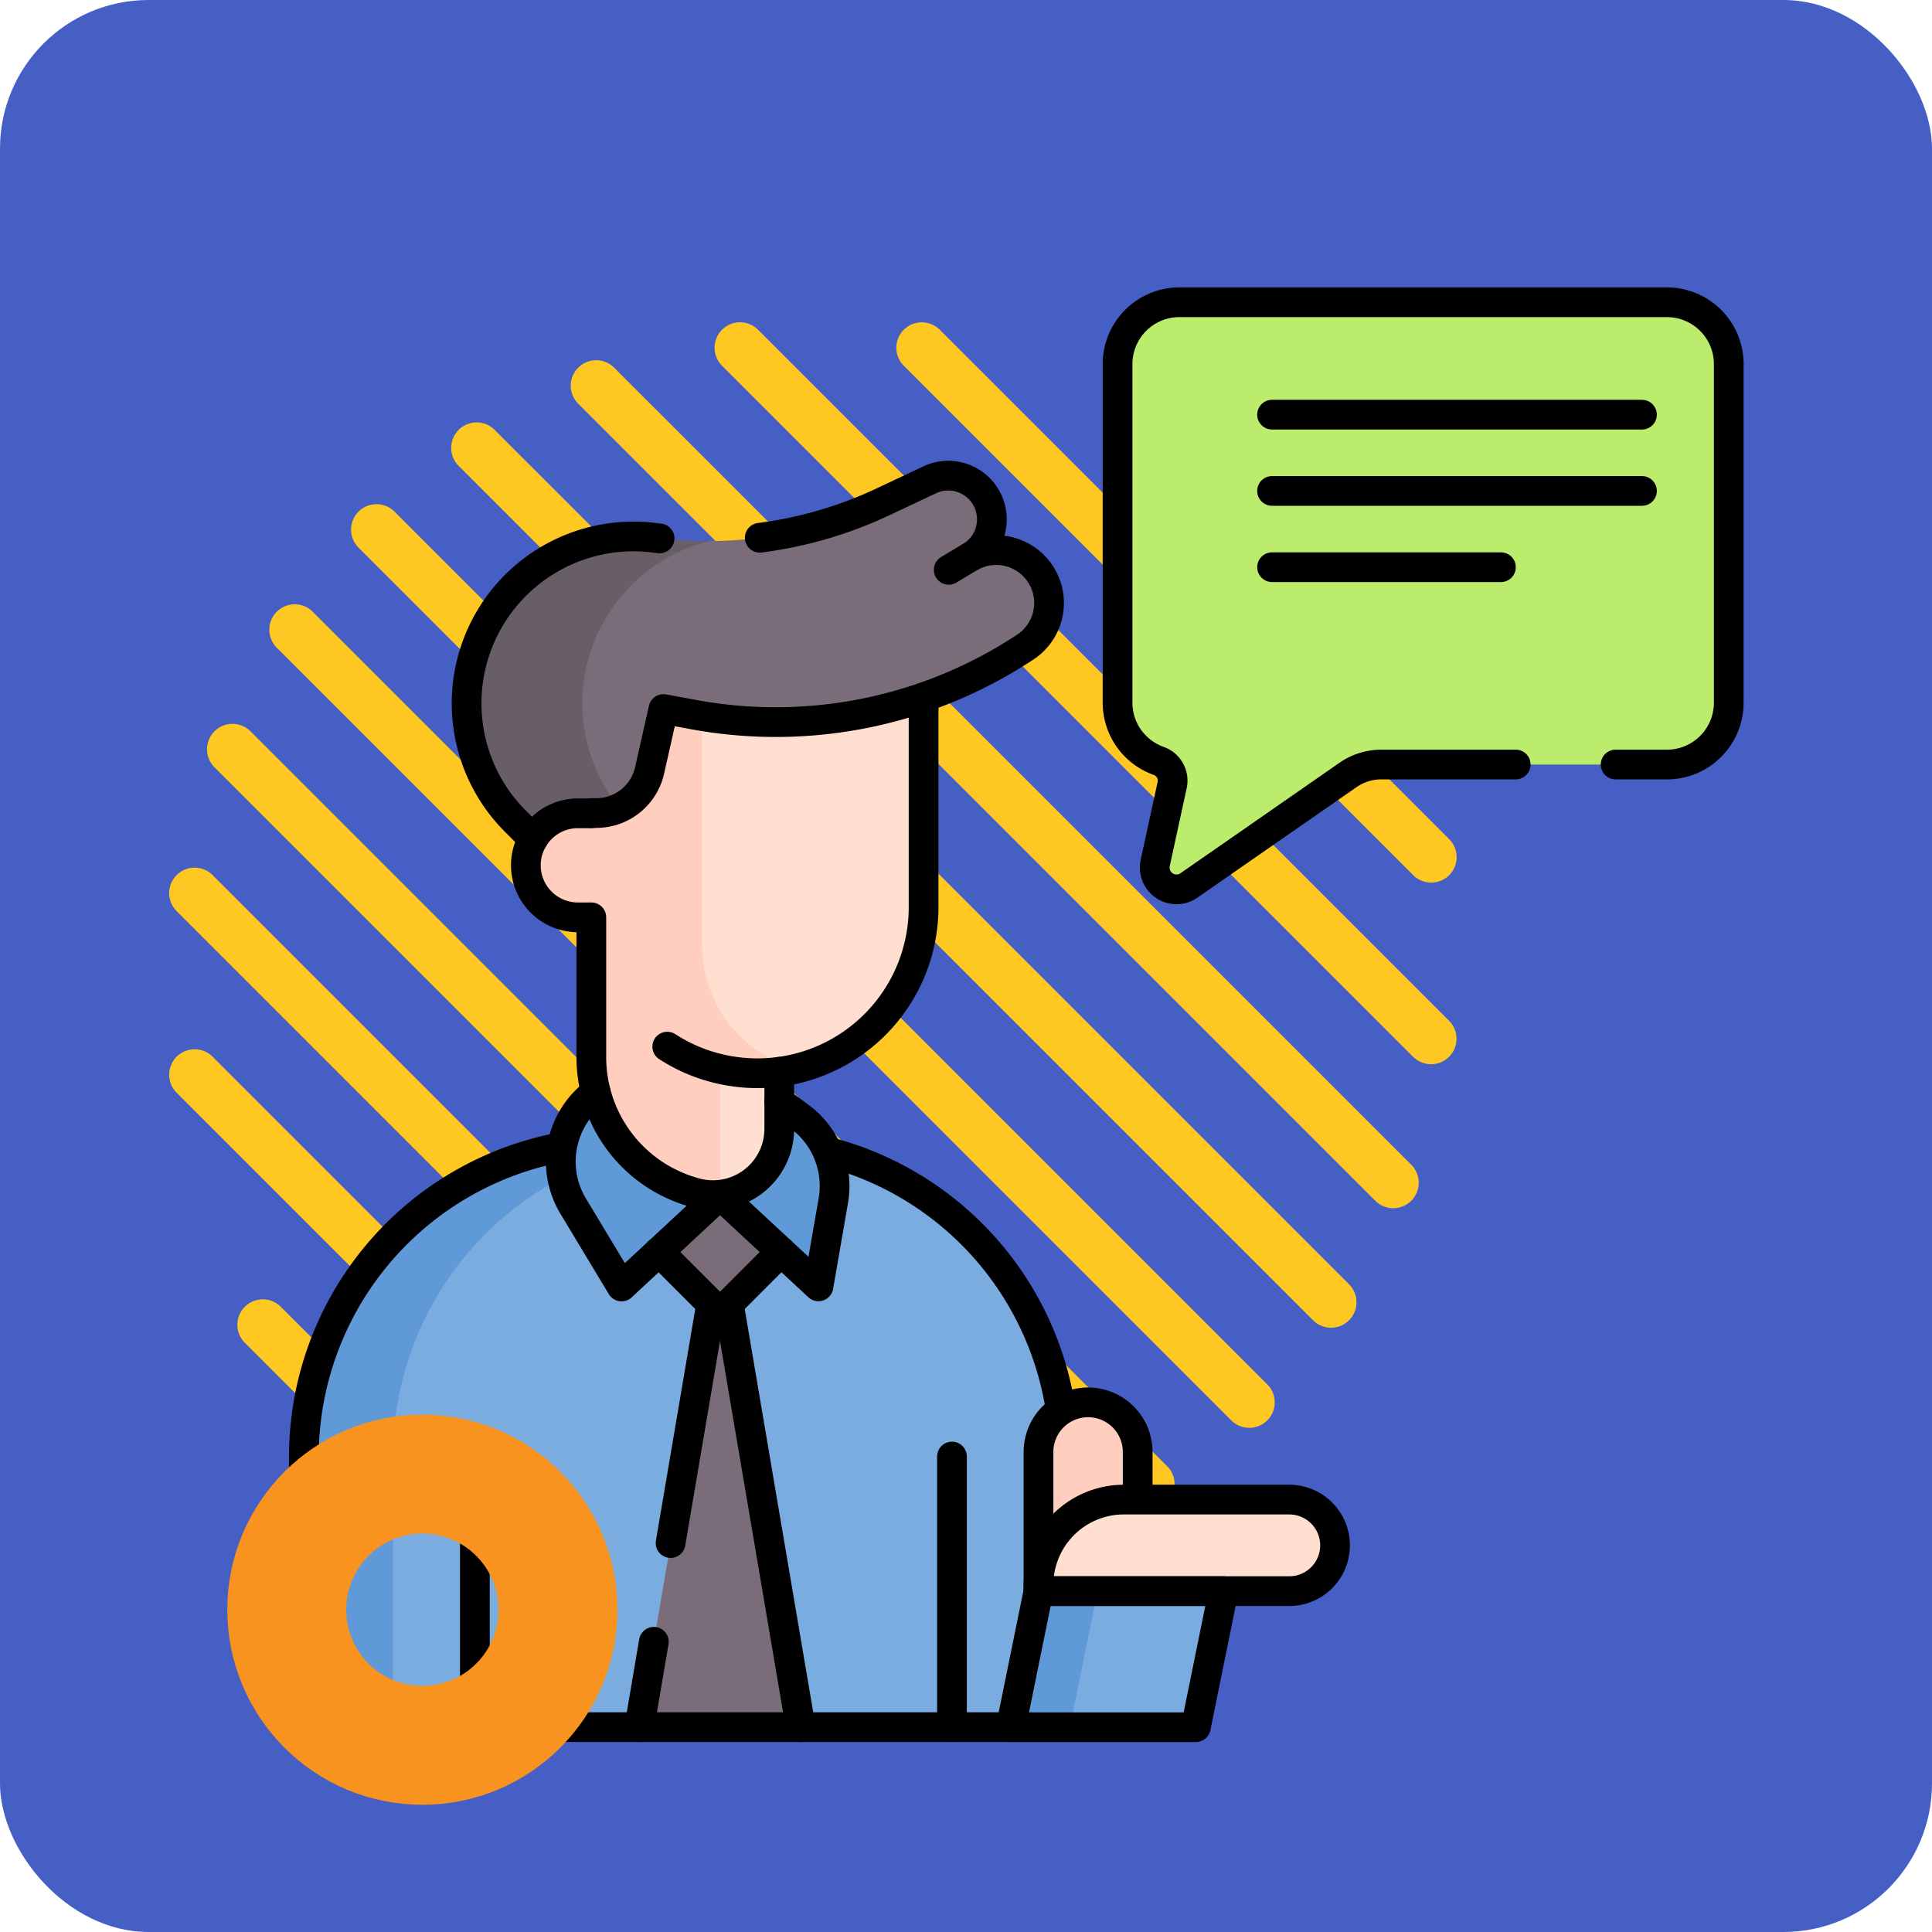 <svg xmlns="http://www.w3.org/2000/svg" xmlns:xlink="http://www.w3.org/1999/xlink" width="65" height="65" viewBox="0 0 65 65">
  <defs>
    <clipPath id="clip-path">
      <path id="path297" d="M0-682.665H49.385v49.385H0Z" transform="translate(0 682.665)"/>
    </clipPath>
  </defs>
  <g id="Grupo_83549" data-name="Grupo 83549" transform="translate(-180 -4703)">
    <rect id="Rectángulo_33792" data-name="Rectángulo 33792" width="65" height="65" rx="5" transform="translate(180 4703)" fill="#465fc4"/>
    <g id="Grupo_80313" data-name="Grupo 80313" transform="translate(185.692 4713.843)">
      <g id="Grupo_80111" data-name="Grupo 80111" transform="translate(24.464)">
        <path id="Trazado_113526" data-name="Trazado 113526" d="M289.532,1037.3l-17.138-17.138a.856.856,0,0,1,0-1.21h0a.856.856,0,0,1,1.211,0l17.138,17.138a.856.856,0,0,1,0,1.211h0A.857.857,0,0,1,289.532,1037.3Z" transform="translate(-272.143 -1018.7)" fill="#ffc721"/>
      </g>
      <g id="Grupo_80112" data-name="Grupo 80112" transform="translate(32.873 2.294)">
        <path id="Trazado_113527" data-name="Trazado 113527" d="M343.678,1044.286l-6.434-6.434a.857.857,0,0,1,0-1.211h0a.856.856,0,0,1,1.211,0l6.433,6.433a.856.856,0,0,1,0,1.211h0A.856.856,0,0,1,343.678,1044.286Z" transform="translate(-336.993 -1036.39)" fill="#ffc721"/>
      </g>
      <g id="Grupo_80113" data-name="Grupo 80113" transform="translate(18.349)">
        <path id="Trazado_113528" data-name="Trazado 113528" d="M248.493,1043.414l-23.253-23.253a.855.855,0,0,1,0-1.21h0a.856.856,0,0,1,1.211,0L249.7,1042.2a.856.856,0,0,1,0,1.211h0A.856.856,0,0,1,248.493,1043.414Z" transform="translate(-224.989 -1018.7)" fill="#ffc721"/>
      </g>
      <g id="Grupo_80114" data-name="Grupo 80114" transform="translate(13.51 1.276)">
        <path id="Trazado_113529" data-name="Trazado 113529" d="M214.741,1056.815,187.926,1030a.856.856,0,0,1,0-1.211h0a.855.855,0,0,1,1.211,0l26.816,26.816a.856.856,0,0,1,0,1.211h0A.856.856,0,0,1,214.741,1056.815Z" transform="translate(-187.675 -1028.537)" fill="#ffc721"/>
      </g>
      <g id="Grupo_80115" data-name="Grupo 80115" transform="translate(9.488 3.369)">
        <path id="Trazado_113530" data-name="Trazado 113530" d="M185.658,1074.883l-28.744-28.744a.856.856,0,0,1,0-1.211h0a.856.856,0,0,1,1.211,0l28.745,28.745a.856.856,0,0,1,0,1.211h0A.856.856,0,0,1,185.658,1074.883Z" transform="translate(-156.663 -1044.677)" fill="#ffc721"/>
      </g>
      <g id="Grupo_80116" data-name="Grupo 80116" transform="translate(6.119 6.119)">
        <path id="Trazado_113531" data-name="Trazado 113531" d="M160.3,1096.71l-29.363-29.363a.857.857,0,0,1,0-1.211h0a.857.857,0,0,1,1.211,0l29.363,29.364a.857.857,0,0,1,0,1.211h0A.857.857,0,0,1,160.3,1096.71Z" transform="translate(-130.686 -1065.885)" fill="#ffc721"/>
      </g>
      <g id="Grupo_80117" data-name="Grupo 80117" transform="translate(3.369 9.488)">
        <path id="Trazado_113532" data-name="Trazado 113532" d="M138.474,1122.069l-28.745-28.745a.856.856,0,0,1,0-1.21h0a.856.856,0,0,1,1.211,0l28.744,28.744a.856.856,0,0,1,0,1.211h0A.856.856,0,0,1,138.474,1122.069Z" transform="translate(-109.478 -1091.863)" fill="#ffc721"/>
      </g>
      <g id="Grupo_80118" data-name="Grupo 80118" transform="translate(1.276 13.51)">
        <path id="Trazado_113533" data-name="Trazado 113533" d="M120.4,1151.153l-26.816-26.816a.856.856,0,0,1,0-1.211h0a.855.855,0,0,1,1.211,0l26.816,26.816a.856.856,0,0,1,0,1.211h0A.855.855,0,0,1,120.4,1151.153Z" transform="translate(-93.336 -1122.875)" fill="#ffc721"/>
      </g>
      <g id="Grupo_80119" data-name="Grupo 80119" transform="translate(0 18.349)">
        <path id="Trazado_113534" data-name="Trazado 113534" d="M107,1184.9,83.75,1161.651a.855.855,0,0,1,0-1.211h0a.855.855,0,0,1,1.211,0l23.253,23.253a.855.855,0,0,1,0,1.211h0A.856.856,0,0,1,107,1184.9Z" transform="translate(-83.499 -1160.189)" fill="#ffc721"/>
      </g>
      <g id="Grupo_80120" data-name="Grupo 80120" transform="translate(0 24.464)">
        <path id="Trazado_113535" data-name="Trazado 113535" d="M100.888,1225.943,83.75,1208.8a.856.856,0,0,1,0-1.211h0a.856.856,0,0,1,1.211,0l17.138,17.138a.857.857,0,0,1,0,1.211h0A.856.856,0,0,1,100.888,1225.943Z" transform="translate(-83.499 -1207.343)" fill="#ffc721"/>
      </g>
      <g id="Grupo_80121" data-name="Grupo 80121" transform="translate(2.294 32.873)">
        <path id="Trazado_113536" data-name="Trazado 113536" d="M107.875,1280.088l-6.433-6.434a.856.856,0,0,1,0-1.211h0a.857.857,0,0,1,1.211,0l6.434,6.434a.856.856,0,0,1,0,1.211h0A.856.856,0,0,1,107.875,1280.088Z" transform="translate(-101.191 -1272.193)" fill="#ffc721"/>
      </g>
    </g>
    <g id="g291" transform="translate(189.5 5395.112)">
      <g id="g293" transform="translate(0 -682.665)">
        <g id="g295" clip-path="url(#clip-path)">
          <g id="g301" transform="translate(0.723 28.97)">
            <path id="path303" d="M-192.046,0h-4.372a10.6,10.6,0,0,0-10.6,10.6v9.088h25.581V10.6A10.6,10.6,0,0,0-192.046,0" transform="translate(207.022)" fill="#7bacdf"/>
          </g>
          <g id="g305" transform="translate(0.723 28.97)">
            <path id="path307" d="M-174.435,0A10.6,10.6,0,0,0-185.04,10.6v9.088h-3V10.6A10.6,10.6,0,0,1-177.434,0Z" transform="translate(188.038)" fill="#5f99d7"/>
          </g>
          <g id="g309" transform="translate(12.009 32.686)">
            <path id="path311" d="M-69.617-204.865l-2.714-15.976h0l-2.714,15.976" transform="translate(75.046 220.841)" fill="#7a6d79"/>
          </g>
          <g id="g313" transform="translate(12.01 45.789)">
            <path id="path315" d="M-6.259,0l-.488,2.873" transform="translate(6.747)" fill="none" stroke="#000" stroke-linecap="round" stroke-linejoin="round" stroke-miterlimit="10" stroke-width="1"/>
          </g>
          <g id="g317" transform="translate(13.062 34.422)">
            <path id="path319" d="M-17.527,0l-1.367,8.046" transform="translate(18.893)" fill="none" stroke="#000" stroke-linecap="round" stroke-linejoin="round" stroke-miterlimit="10" stroke-width="1"/>
          </g>
          <g id="g321" transform="translate(15.019 34.422)">
            <path id="path323" d="M-31.021-182.6l-2.419-14.24" transform="translate(33.44 196.84)" fill="none" stroke="#000" stroke-linecap="round" stroke-linejoin="round" stroke-miterlimit="10" stroke-width="1"/>
          </g>
          <g id="g325" transform="translate(0.723 29.144)">
            <path id="path327" d="M-328.031-250.282h-25.581v-9.088a10.606,10.606,0,0,1,8.684-10.43" transform="translate(353.612 269.799)" fill="none" stroke="#000" stroke-linecap="round" stroke-linejoin="round" stroke-miterlimit="10" stroke-width="1"/>
          </g>
          <g id="g329" transform="translate(18.338 29.301)">
            <path id="path331" d="M0,0A10.614,10.614,0,0,1,7.852,8.708" fill="none" stroke="#000" stroke-linecap="round" stroke-linejoin="round" stroke-miterlimit="10" stroke-width="1"/>
          </g>
          <g id="g333" transform="translate(12.029 29.329)">
            <path id="path335" d="M-69.1-34.551-71.8-37.245l-2.694,2.694,2.694,2.694Z" transform="translate(74.49 37.245)" fill="#7a6d79"/>
          </g>
          <g id="g337" transform="translate(9.366 27.298)">
            <path id="path339" d="M-94.277-4.136l.683.5A2.9,2.9,0,0,1-92.459-.808l-.5,2.881L-96.271-1l-3.312,3.078-1.631-2.708a2.9,2.9,0,0,1,.763-3.824" transform="translate(101.629 4.459)" fill="#5f99d7"/>
          </g>
          <g id="g341" transform="translate(8.194 12.662)">
            <path id="path343" d="M-171.562,0V8.411a5.589,5.589,0,0,1-4.29,5.435,5.136,5.136,0,0,1-.564.1v1.917a2.233,2.233,0,0,1-2.864,2.142l-.073-.022a4.72,4.72,0,0,1-3.386-4.526V8.75h-.452a1.747,1.747,0,0,1-1.238-.513A1.745,1.745,0,0,1-184.941,7a1.744,1.744,0,0,1,.3-.979c.166-.244-.111-1.709.154-1.843.238-.122.278.028.564.028h.452L-182.739,0Z" transform="translate(184.941)" fill="#ffdfcf"/>
          </g>
          <g id="g345" transform="translate(8.194 12.662)">
            <path id="path347" d="M-116.544-177.558a5.136,5.136,0,0,1-.564.1,5.493,5.493,0,0,1-.733.048,5.559,5.559,0,0,1-1.26-.143v4.234a2.221,2.221,0,0,1-.87-.08l-.073-.022a4.72,4.72,0,0,1-3.386-4.526v-4.712h-.452a1.747,1.747,0,0,1-1.238-.513,1.745,1.745,0,0,1-.513-1.237,1.744,1.744,0,0,1,.3-.979c.166-.244-.111-1.709.154-1.843.238-.122.278.028.564.028h.452l.733-4.206h3.185l.541,1.3v8.4a4.3,4.3,0,0,0,3.161,4.147" transform="translate(125.633 191.405)" fill="#ffcebf"/>
          </g>
          <g id="g349" transform="translate(12.949 25.766)">
            <path id="path351" d="M0,0A5.541,5.541,0,0,0,1.426.659,5.6,5.6,0,0,0,3.035.895,5.511,5.511,0,0,0,3.769.846" fill="none" stroke="#000" stroke-linecap="round" stroke-linejoin="round" stroke-miterlimit="10" stroke-width="1"/>
          </g>
          <g id="g353" transform="translate(6.198 6.556)">
            <path id="path355" d="M-251.286-54.974a1.776,1.776,0,0,1-.8,1.484,15.229,15.229,0,0,1-11.15,2.272l-1.024-.188-.467,2.068a1.836,1.836,0,0,1-1.79,1.431h-.622a1.748,1.748,0,0,0-1.507.862h0l-.592-.592a5.612,5.612,0,0,1-1.645-3.971,5.6,5.6,0,0,1,.166-1.356,5.615,5.615,0,0,1,5.443-4.257,5.618,5.618,0,0,1,.722.047,13.863,13.863,0,0,0,7.684-1.209l1.569-.74a1.461,1.461,0,0,1,.62-.137,1.469,1.469,0,0,1,1.277.743,1.467,1.467,0,0,1-.526,1.987,1.764,1.764,0,0,1,.86-.222,1.777,1.777,0,0,1,1.557.915,1.773,1.773,0,0,1,.224.864" transform="translate(270.882 59.261)" fill="#7a6d79"/>
          </g>
          <g id="g357" transform="translate(6.198 8.597)">
            <path id="path359" d="M-52.09-54.593a5.6,5.6,0,0,0-.166,1.356,5.612,5.612,0,0,0,1.248,3.529,1.839,1.839,0,0,1-.776.171h-.622a1.748,1.748,0,0,0-1.507.862h0l-.592-.592a5.612,5.612,0,0,1-1.645-3.97,5.6,5.6,0,0,1,.166-1.356,5.615,5.615,0,0,1,5.443-4.257,5.638,5.638,0,0,1,.722.047,13.746,13.746,0,0,0,1.848.113,5.617,5.617,0,0,0-4.117,4.1" transform="translate(56.152 58.851)" fill="#685e68"/>
          </g>
          <g id="g361" transform="translate(8.194 14.016)">
            <path id="path363" d="M-171.562,0V7.057a5.588,5.588,0,0,1-4.855,5.54v1.917a2.233,2.233,0,0,1-2.864,2.142l-.073-.022a4.72,4.72,0,0,1-3.386-4.526V7.4h-.452a1.747,1.747,0,0,1-1.238-.513,1.745,1.745,0,0,1-.513-1.237,1.739,1.739,0,0,1,.242-.888,1.75,1.75,0,0,1,1.508-.862h.452" transform="translate(184.941)" fill="none" stroke="#000" stroke-linecap="round" stroke-linejoin="round" stroke-miterlimit="10" stroke-width="1"/>
          </g>
          <g id="g365" transform="translate(6.198 8.597)">
            <path id="path367" d="M-28.683-130.5l-.592-.593a5.61,5.61,0,0,1-1.645-3.969,5.621,5.621,0,0,1,.167-1.357,5.614,5.614,0,0,1,6.164-4.211h0l.162.019" transform="translate(30.92 140.681)" fill="none" stroke="#000" stroke-linecap="round" stroke-linejoin="round" stroke-miterlimit="10" stroke-width="1"/>
          </g>
          <g id="g369" transform="translate(16.062 6.556)">
            <path id="path371" d="M0-26.778a13.819,13.819,0,0,0,4.151-1.211l1.57-.74a1.457,1.457,0,0,1,.619-.138,1.468,1.468,0,0,1,1.277.744,1.467,1.467,0,0,1-.527,1.987" transform="translate(0 28.867)" fill="none" stroke="#000" stroke-linecap="round" stroke-linejoin="round" stroke-miterlimit="10" stroke-width="1"/>
          </g>
          <g id="g373" transform="translate(10.395 9.064)">
            <path id="path375" d="M-154.189-8.5l.68-.409.054-.031a1.776,1.776,0,0,1,.859-.223,1.779,1.779,0,0,1,1.558.915,1.776,1.776,0,0,1,.224.863,1.777,1.777,0,0,1-.8,1.485,15.222,15.222,0,0,1-11.15,2.272l-1.023-.188-.467,2.069a1.836,1.836,0,0,1-1.79,1.43h-.171" transform="translate(166.213 9.16)" fill="none" stroke="#000" stroke-linecap="round" stroke-linejoin="round" stroke-miterlimit="10" stroke-width="1"/>
          </g>
          <g id="g389" transform="translate(12.668 32.662)">
            <path id="path391" d="M0,0,2.056,2.056,4.111,0" fill="none" stroke="#000" stroke-linecap="round" stroke-linejoin="round" stroke-miterlimit="10" stroke-width="1"/>
          </g>
          <g id="g393" transform="translate(6.477 39.554)">
            <path id="path395" d="M0-116.794V-125.9" transform="translate(0 125.902)" fill="none" stroke="#000" stroke-linecap="round" stroke-linejoin="round" stroke-miterlimit="10" stroke-width="1"/>
          </g>
          <g id="g397" transform="translate(22.528 39.554)">
            <path id="path399" d="M0-116.794V-125.9" transform="translate(0 125.902)" fill="none" stroke="#000" stroke-linecap="round" stroke-linejoin="round" stroke-miterlimit="10" stroke-width="1"/>
          </g>
          <g id="g401" transform="translate(9.366 27.298)">
            <path id="path403" d="M-94.277-4.136l.683.5A2.9,2.9,0,0,1-92.459-.808l-.5,2.881L-96.271-1l-3.312,3.078-1.631-2.708a2.9,2.9,0,0,1,.763-3.824" transform="translate(101.629 4.459)" fill="none" stroke="#000" stroke-linecap="round" stroke-linejoin="round" stroke-miterlimit="10" stroke-width="1"/>
          </g>
          <g id="g413" transform="translate(25.439 37.734)">
            <path id="path415" d="M-21.394,0h0a1.668,1.668,0,0,0-1.668,1.668V6.351h3.337V1.668A1.668,1.668,0,0,0-21.394,0" transform="translate(23.063)" fill="#ffcebf"/>
          </g>
          <g id="g417" transform="translate(25.439 37.734)">
            <path id="path419" d="M-42.783-81.448H-46.12v-4.683A1.669,1.669,0,0,1-44.451-87.8a1.668,1.668,0,0,1,1.668,1.669v1.6" transform="translate(46.12 87.8)" fill="none" stroke="#000" stroke-linecap="round" stroke-linejoin="round" stroke-miterlimit="10" stroke-width="1"/>
          </g>
          <g id="g421" transform="translate(24.508 42.545)">
            <path id="path423" d="M0-78.436H6.224l.931-4.577L5.28-84.553l-4.35,1.54Z" transform="translate(0 84.553)" fill="#7bacdf"/>
          </g>
          <g id="g425" transform="translate(24.508 42.545)">
            <path id="path427" d="M-75.387-6.308-78.347-5.26l-.931,4.577h-1.989l.931-4.577,4.349-1.54Z" transform="translate(81.266 6.8)" fill="#5f99d7"/>
          </g>
          <g id="g429" transform="translate(25.439 41.006)">
            <path id="path431" d="M0-39.486H8.437a1.54,1.54,0,0,0,1.54-1.54,1.54,1.54,0,0,0-1.54-1.54H2.872A2.872,2.872,0,0,0,0-39.693Z" transform="translate(0 42.565)" fill="#ffdfcf"/>
          </g>
          <g id="g433" transform="translate(25.439 41.006)">
            <path id="path435" d="M0-39.486H8.437a1.54,1.54,0,0,0,1.54-1.54,1.54,1.54,0,0,0-1.54-1.54H2.872A2.872,2.872,0,0,0,0-39.693Z" transform="translate(0 42.565)" fill="none" stroke="#000" stroke-linecap="round" stroke-linejoin="round" stroke-miterlimit="10" stroke-width="1"/>
          </g>
          <g id="g437" transform="translate(24.508 44.085)">
            <path id="path439" d="M0-58.693H6.224l.931-4.577H.931Z" transform="translate(0 63.271)" fill="none" stroke="#000" stroke-linecap="round" stroke-linejoin="round" stroke-miterlimit="10" stroke-width="1"/>
          </g>
          <g id="g441" transform="translate(28.101 0.723)">
            <path id="path443" d="M-236.976,0h-16.4a2.081,2.081,0,0,0-2.081,2.081V13.472a2.078,2.078,0,0,0,1.385,1.959.706.706,0,0,1,.451.816l-.569,2.616a.733.733,0,0,0,1.135.758l5.347-3.715a1.982,1.982,0,0,1,1.13-.354h9.6a2.081,2.081,0,0,0,2.081-2.081V2.081A2.081,2.081,0,0,0-236.976,0" transform="translate(255.457 0)" fill="#bbec6c"/>
          </g>
          <g id="g445" transform="translate(28.1 0.723)">
            <path id="path447" d="M-214.87-199.434h1.725a2.081,2.081,0,0,0,2.081-2.081v-11.391a2.081,2.081,0,0,0-2.081-2.081h-16.4a2.081,2.081,0,0,0-2.082,2.081v11.391a2.078,2.078,0,0,0,1.386,1.959.706.706,0,0,1,.45.817l-.569,2.616a.733.733,0,0,0,1.135.757l5.347-3.715a1.981,1.981,0,0,1,1.13-.354h4.516" transform="translate(231.626 214.986)" fill="none" stroke="#000" stroke-linecap="round" stroke-linejoin="round" stroke-miterlimit="10" stroke-width="1"/>
          </g>
          <g id="g449" transform="translate(33.297 4.504)">
            <path id="path451" d="M0,0H12.445" fill="none" stroke="#000" stroke-linecap="round" stroke-linejoin="round" stroke-miterlimit="10" stroke-width="1"/>
          </g>
          <g id="g453" transform="translate(33.297 7.07)">
            <path id="path455" d="M0,0H12.445" fill="none" stroke="#000" stroke-linecap="round" stroke-linejoin="round" stroke-miterlimit="10" stroke-width="1"/>
          </g>
          <g id="g457" transform="translate(33.297 9.636)">
            <path id="path459" d="M0,0H7.7" fill="none" stroke="#000" stroke-linecap="round" stroke-linejoin="round" stroke-miterlimit="10" stroke-width="1"/>
          </g>
        </g>
      </g>
    </g>
    <g id="Elipse_4731" data-name="Elipse 4731" transform="translate(187.647 4750.594)" fill="none" stroke="#f9931f" stroke-width="4">
      <ellipse cx="6.563" cy="6.563" rx="6.563" ry="6.563" stroke="none"/>
      <ellipse cx="6.563" cy="6.563" rx="4.563" ry="4.563" fill="none"/>
    </g>
  </g>
</svg>
